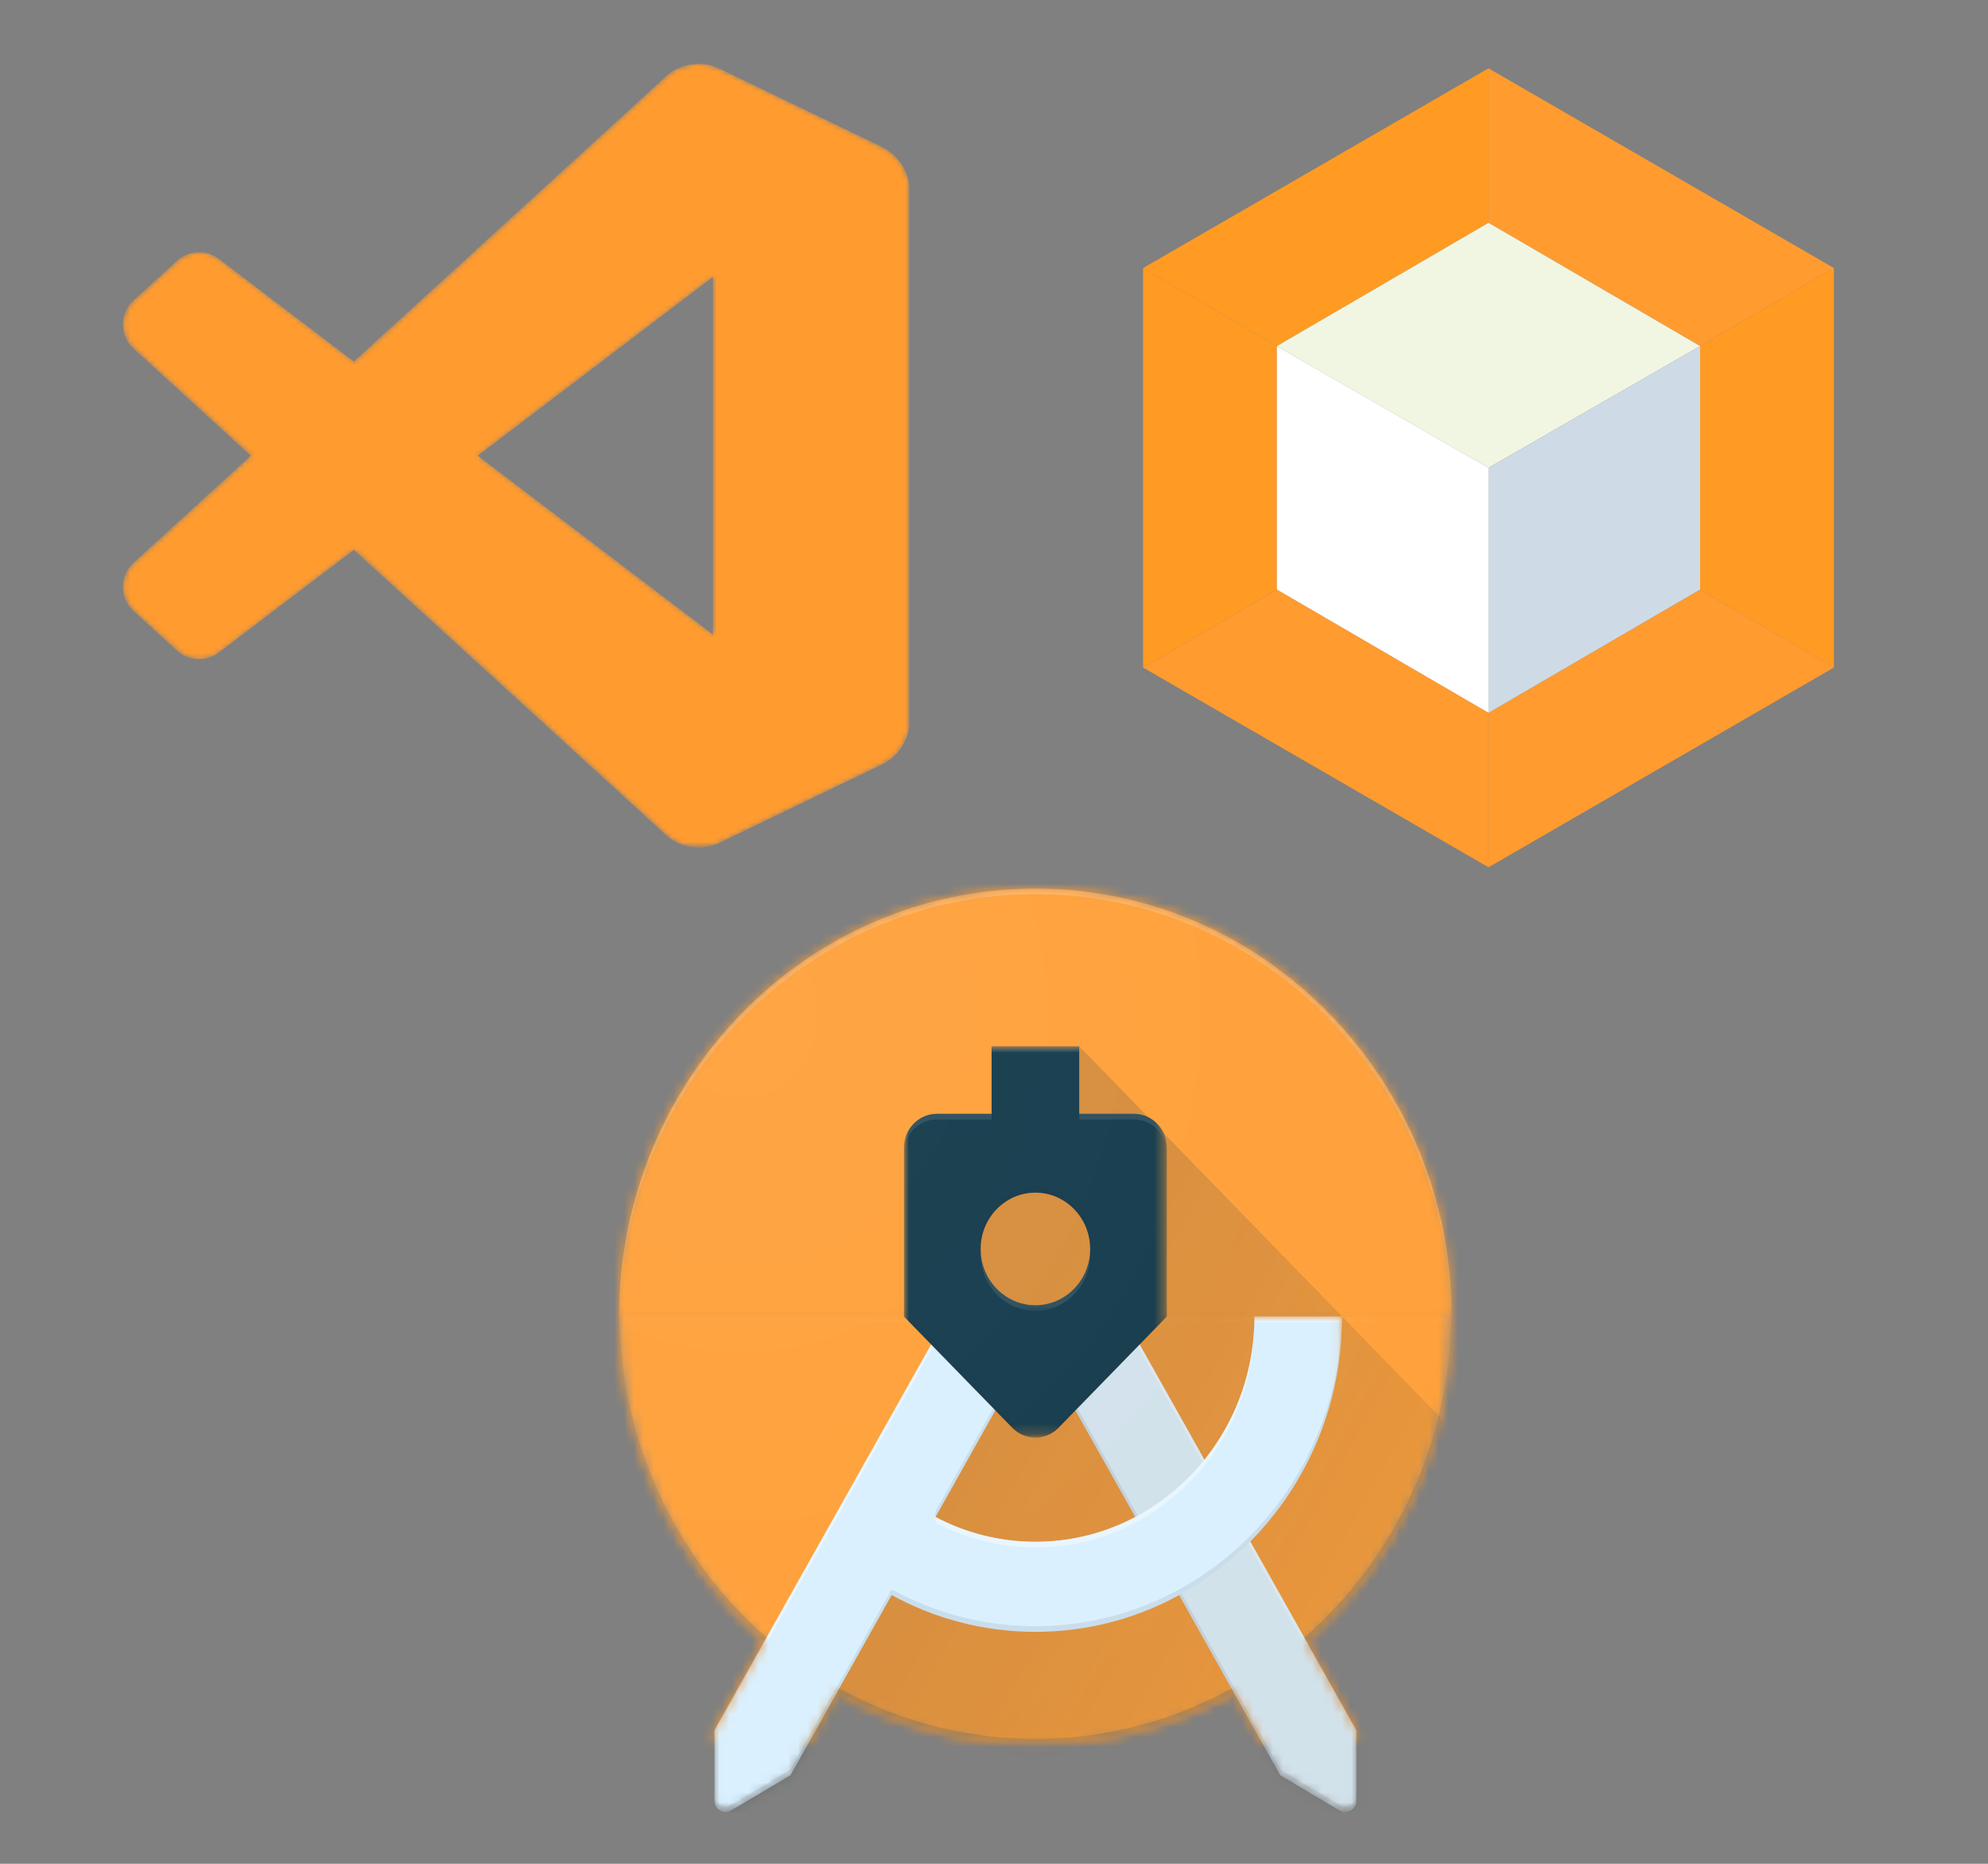 <?xml version="1.0" encoding="iso-8859-1"?>
<!-- Generator: Adobe Illustrator 26.2.1, SVG Export Plug-In . SVG Version: 6.00 Build 0)  -->
<svg version="1.1" id="Capa_1" xmlns="http://www.w3.org/2000/svg" xmlns:xlink="http://www.w3.org/1999/xlink" x="0px"
	y="0px" viewBox="0 0 400 375" style="enable-background:new 0 0 400 375;" xml:space="preserve">
	<rect x="0" y="0" width="400" height="375" fill="#808080" stroke="none"/>
	<g id="g690" transform="matrix(1.974,0,0,1.974,-167.97,-175.382)">
		<g id="Clipped" transform="translate(85.105,88.86)">
			<defs>
				<filter id="Adobe_OpacityMaskFilter" filterUnits="userSpaceOnUse" x="63.1" y="90.555" width="84.847"
					height="87.238">
					<feColorMatrix type="matrix" values="1 0 0 0 0  0 1 0 0 0  0 0 1 0 0  0 0 0 1 0" />
				</filter>
			</defs>

			<mask maskUnits="userSpaceOnUse" x="63.1" y="90.555" width="84.847" height="87.238"
				id="mask-2_00000000929236678637987340000014274755961510319290_">
				<g id="use32_00000169538692268576851090000010195687490522800294_"
					style="filter:url(#Adobe_OpacityMaskFilter);">

					<path id="path-1_00000032607392336719757240000008434596773742211002_"
						style="fill-rule:evenodd;clip-rule:evenodd;fill:#FFFFFF;" d="
					M147.947,134.174c0-24.088-18.996-43.619-42.424-43.619S63.1,110.086,63.1,134.174c0,13.246,5.75,25.104,14.815,33.099
					l-5.091,9.062v7.197c0,0.631,0.502,1.148,1.116,1.148c0.207,0,0.396-0.057,0.564-0.155l6.057-3.593l4.728-8.414
					c6.012,3.363,12.906,5.274,20.235,5.274c7.329,0,14.223-1.911,20.241-5.274l4.728,8.414l6.057,3.593
					c0.167,0.098,0.357,0.155,0.564,0.155c0.614,0,1.116-0.517,1.116-1.148v-7.197l-5.091-9.062
					C142.197,159.278,147.947,147.42,147.947,134.174z" />
				</g>
			</mask>

			<ellipse id="Oval"
				style="mask:url(#mask-2_00000000929236678637987340000014274755961510319290_);fill:#FF9B2F;" cx="105.523"
				cy="134.174" rx="83.731" ry="86.09" />
		</g>
		<g id="g44" transform="translate(85.105,88.86)">
			<g id="g41">
			</g>
			<defs>

				<filter id="Adobe_OpacityMaskFilter_00000102503451832166593660000016276202567766525575_"
					filterUnits="userSpaceOnUse" x="63.1" y="134.174" width="84.847" height="43.619">
					<feColorMatrix type="matrix" values="1 0 0 0 0  0 1 0 0 0  0 0 1 0 0  0 0 0 1 0" />
				</filter>
			</defs>

			<mask maskUnits="userSpaceOnUse" x="63.1" y="134.174" width="84.847" height="43.619"
				id="mask-4_00000118394053543914938170000001512406842631363976_">

				<g id="use38_00000168113638701513473560000005662882977850259363_"
					style="filter:url(#Adobe_OpacityMaskFilter_00000102503451832166593660000016276202567766525575_);">

					<path id="path-3_00000124846452104906226910000011367970429763401143_"
						style="fill-rule:evenodd;clip-rule:evenodd;fill:#FFFFFF;" d="
					M147.947,134.174c0-24.088-18.996-43.619-42.424-43.619S63.1,110.086,63.1,134.174c0,13.246,5.75,25.104,14.815,33.099
					l-5.091,9.062v7.197c0,0.631,0.502,1.148,1.116,1.148c0.207,0,0.396-0.057,0.564-0.155l6.057-3.593l4.728-8.414
					c6.012,3.363,12.906,5.274,20.235,5.274c7.329,0,14.223-1.911,20.241-5.274l4.728,8.414l6.057,3.593
					c0.167,0.098,0.357,0.155,0.564,0.155c0.614,0,1.116-0.517,1.116-1.148v-7.197l-5.091-9.062
					C142.197,159.278,147.947,147.42,147.947,134.174z" />
				</g>
			</mask>

			<path id="Shape"
				style="mask:url(#mask-4_00000118394053543914938170000001512406842631363976_);fill:#263238;fill-opacity:0.2;"
				d="
			M105.523,177.219c23.244,0,42.111-19.221,42.407-43.045h0.017c0,24.088-18.996,43.619-42.424,43.619S63.1,158.262,63.1,134.174
			h0.017C63.412,157.998,82.279,177.219,105.523,177.219z" />
		</g>
		<g id="g53" transform="translate(85.105,88.86)">
			<g id="g49">
			</g>
			<defs>

				<filter id="Adobe_OpacityMaskFilter_00000142155702433069138430000012765316948715611060_"
					filterUnits="userSpaceOnUse" x="63.1" y="90.555" width="84.847" height="43.619">
					<feColorMatrix type="matrix" values="1 0 0 0 0  0 1 0 0 0  0 0 1 0 0  0 0 0 1 0" />
				</filter>
			</defs>

			<mask maskUnits="userSpaceOnUse" x="63.1" y="90.555" width="84.847" height="43.619"
				id="mask-6_00000049203299202381452920000018322613516405855140_">

				<g id="use46_00000085218570678420562040000008662223183529841048_"
					style="filter:url(#Adobe_OpacityMaskFilter_00000142155702433069138430000012765316948715611060_);">

					<path id="path-5_00000106107262999080608030000015834541242055181734_"
						style="fill-rule:evenodd;clip-rule:evenodd;fill:#FFFFFF;" d="
					M147.947,134.174c0-24.088-18.996-43.619-42.424-43.619S63.1,110.086,63.1,134.174c0,13.246,5.75,25.104,14.815,33.099
					l-5.091,9.062v7.197c0,0.631,0.502,1.148,1.116,1.148c0.207,0,0.396-0.057,0.564-0.155l6.057-3.593l4.728-8.414
					c6.012,3.363,12.906,5.274,20.235,5.274c7.329,0,14.223-1.911,20.241-5.274l4.728,8.414l6.057,3.593
					c0.167,0.098,0.357,0.155,0.564,0.155c0.614,0,1.116-0.517,1.116-1.148v-7.197l-5.091-9.062
					C142.197,159.278,147.947,147.42,147.947,134.174z" />
				</g>
			</mask>
			<path id="path51"
				style="mask:url(#mask-6_00000049203299202381452920000018322613516405855140_);fill:#FF9B2F;" d="
			M105.523,90.555c-23.428,0-42.424,19.531-42.424,43.619h84.847C147.947,110.086,128.951,90.555,105.523,90.555z" />
		</g>
		<g id="g62" transform="translate(85.105,88.86)">
			<g id="g58">
			</g>
			<defs>

				<filter id="Adobe_OpacityMaskFilter_00000063598832871709402030000018201419978355273372_"
					filterUnits="userSpaceOnUse" x="99.941" y="121.547" width="11.164" height="11.479">
					<feColorMatrix type="matrix" values="1 0 0 0 0  0 1 0 0 0  0 0 1 0 0  0 0 0 1 0" />
				</filter>
			</defs>

			<mask maskUnits="userSpaceOnUse" x="99.941" y="121.547" width="11.164" height="11.479"
				id="mask-8_00000085942038054670310260000002391154499953264544_">

				<g id="use55_00000114770113921302446040000004580262033981984427_"
					style="filter:url(#Adobe_OpacityMaskFilter_00000063598832871709402030000018201419978355273372_);">

					<path id="path-7_00000038403125679610680750000007497545600591294353_"
						style="fill-rule:evenodd;clip-rule:evenodd;fill:#FFFFFF;" d="
					M147.947,134.174c0-24.088-18.996-43.619-42.424-43.619S63.1,110.086,63.1,134.174c0,13.246,5.75,25.104,14.815,33.099
					l-5.091,9.062v7.197c0,0.631,0.502,1.148,1.116,1.148c0.207,0,0.396-0.057,0.564-0.155l6.057-3.593l4.728-8.414
					c6.012,3.363,12.906,5.274,20.235,5.274c7.329,0,14.223-1.911,20.241-5.274l4.728,8.414l6.057,3.593
					c0.167,0.098,0.357,0.155,0.564,0.155c0.614,0,1.116-0.517,1.116-1.148v-7.197l-5.091-9.062
					C142.197,159.278,147.947,147.42,147.947,134.174z" />
				</g>
			</mask>

			<ellipse id="circle60"
				style="mask:url(#mask-8_00000085942038054670310260000002391154499953264544_);fill:#FF9B2F;" cx="105.523"
				cy="127.286" rx="11.017" ry="11.328" />
		</g>
		<g id="g71" transform="translate(85.105,88.86)">
			<g id="g67">
			</g>
			<defs>

				<filter id="Adobe_OpacityMaskFilter_00000088848659343845318930000015654417202687210161_"
					filterUnits="userSpaceOnUse" x="63.1" y="133.6" width="84.847" height="0.574">
					<feColorMatrix type="matrix" values="1 0 0 0 0  0 1 0 0 0  0 0 1 0 0  0 0 0 1 0" />
				</filter>
			</defs>

			<mask maskUnits="userSpaceOnUse" x="63.1" y="133.6" width="84.847" height="0.574"
				id="mask-10_00000091011400549358104280000009068813000012857258_">

				<g id="use64_00000181086215999960357500000016705773286528876956_"
					style="filter:url(#Adobe_OpacityMaskFilter_00000088848659343845318930000015654417202687210161_);">

					<path id="path-9_00000088829224892774678280000015508745029710240656_"
						style="fill-rule:evenodd;clip-rule:evenodd;fill:#FFFFFF;" d="
					M147.947,134.174c0-24.088-18.996-43.619-42.424-43.619S63.1,110.086,63.1,134.174c0,13.246,5.75,25.104,14.815,33.099
					l-5.091,9.062v7.197c0,0.631,0.502,1.148,1.116,1.148c0.207,0,0.396-0.057,0.564-0.155l6.057-3.593l4.728-8.414
					c6.012,3.363,12.906,5.274,20.235,5.274c7.329,0,14.223-1.911,20.241-5.274l4.728,8.414l6.057,3.593
					c0.167,0.098,0.357,0.155,0.564,0.155c0.614,0,1.116-0.517,1.116-1.148v-7.197l-5.091-9.062
					C142.197,159.278,147.947,147.42,147.947,134.174z" />
				</g>
			</mask>

			<polygon id="polygon69"
				style="mask:url(#mask-10_00000091011400549358104280000009068813000012857258_);fill:#263238;fill-opacity:0.05;"
				points="
			147.947,134.174 63.1,134.174 63.1,133.6 147.947,133.6 		" />
		</g>
		<g id="g80" transform="translate(85.105,88.86)">
			<g id="g76">
			</g>
			<defs>

				<filter id="Adobe_OpacityMaskFilter_00000138537242260640255940000008722686241739003839_"
					filterUnits="userSpaceOnUse" x="63.1" y="134.174" width="84.847" height="0.574">
					<feColorMatrix type="matrix" values="1 0 0 0 0  0 1 0 0 0  0 0 1 0 0  0 0 0 1 0" />
				</filter>
			</defs>

			<mask maskUnits="userSpaceOnUse" x="63.1" y="134.174" width="84.847" height="0.574"
				id="mask-12_00000047055727555850262280000013519262655851294378_">

				<g id="use73_00000006668044481382240120000017580866473433817492_"
					style="filter:url(#Adobe_OpacityMaskFilter_00000138537242260640255940000008722686241739003839_);">

					<path id="path-11_00000030475676400357510390000009382947227895081893_"
						style="fill-rule:evenodd;clip-rule:evenodd;fill:#FFFFFF;" d="
					M147.947,134.174c0-24.088-18.996-43.619-42.424-43.619S63.1,110.086,63.1,134.174c0,13.246,5.75,25.104,14.815,33.099
					l-5.091,9.062v7.197c0,0.631,0.502,1.148,1.116,1.148c0.207,0,0.396-0.057,0.564-0.155l6.057-3.593l4.728-8.414
					c6.012,3.363,12.906,5.274,20.235,5.274c7.329,0,14.223-1.911,20.241-5.274l4.728,8.414l6.057,3.593
					c0.167,0.098,0.357,0.155,0.564,0.155c0.614,0,1.116-0.517,1.116-1.148v-7.197l-5.091-9.062
					C142.197,159.278,147.947,147.42,147.947,134.174z" />
				</g>
			</mask>

			<polygon id="polygon78"
				style="mask:url(#mask-12_00000047055727555850262280000013519262655851294378_);fill:#FFFFFF;fill-opacity:0.05;"
				points="
			147.947,134.748 63.1,134.748 63.1,134.174 147.947,134.174 		" />
		</g>
		<g id="g89" transform="translate(85.105,88.86)">
			<g id="g85">
			</g>
			<defs>

				<filter id="Adobe_OpacityMaskFilter_00000033365885827457686030000005547311248898086074_"
					filterUnits="userSpaceOnUse" x="73.94" y="106.625" width="74.007" height="78.055">
					<feColorMatrix type="matrix" values="1 0 0 0 0  0 1 0 0 0  0 0 1 0 0  0 0 0 1 0" />
				</filter>
			</defs>

			<mask maskUnits="userSpaceOnUse" x="73.94" y="106.625" width="74.007" height="78.055"
				id="mask-14_00000070837795403366066430000017780432853519363985_">

				<g id="use82_00000163783753451663000580000004515867316426813312_"
					style="filter:url(#Adobe_OpacityMaskFilter_00000033365885827457686030000005547311248898086074_);">

					<path id="path-13_00000033357001826826378290000005221388559861787539_"
						style="fill-rule:evenodd;clip-rule:evenodd;fill:#FFFFFF;" d="
					M147.947,134.174c0-24.088-18.996-43.619-42.424-43.619S63.1,110.086,63.1,134.174c0,13.246,5.75,25.104,14.815,33.099
					l-5.091,9.062v7.197c0,0.631,0.502,1.148,1.116,1.148c0.207,0,0.396-0.057,0.564-0.155l6.057-3.593l4.728-8.414
					c6.012,3.363,12.906,5.274,20.235,5.274c7.329,0,14.223-1.911,20.241-5.274l4.728,8.414l6.057,3.593
					c0.167,0.098,0.357,0.155,0.564,0.155c0.614,0,1.116-0.517,1.116-1.148v-7.197l-5.091-9.062
					C142.197,159.278,147.947,147.42,147.947,134.174z" />
				</g>
			</mask>

			<linearGradient id="polygon87_00000136392589719311070480000003054934591655626152_"
				gradientUnits="userSpaceOnUse" x1="-18.735" y1="215.074" x2="21.836" y2="191.772"
				gradientTransform="matrix(1.949 0 0 -1.999 131.706 577.484)">
				<stop offset="0" style="stop-color:#263238;stop-opacity:0.2" />
				<stop offset="1" style="stop-color:#263238;stop-opacity:0.02" />
			</linearGradient>

			<polygon id="polygon87"
				style="mask:url(#mask-14_00000070837795403366066430000017780432853519363985_);fill:url(#polygon87_00000136392589719311070480000003054934591655626152_);"
				points="
			96.497,134.174 73.94,184.68 147.947,184.68 147.947,145.652 109.989,106.625 101.057,113.512 		" />
		</g>
		<g id="g105" transform="translate(85.105,88.86)">
			<g id="g101">
			</g>
			<defs>

				<filter id="Adobe_OpacityMaskFilter_00000091732231464318271420000009443882571434321069_"
					filterUnits="userSpaceOnUse" x="63.1" y="90.555" width="84.847" height="43.619">
					<feColorMatrix type="matrix" values="1 0 0 0 0  0 1 0 0 0  0 0 1 0 0  0 0 0 1 0" />
				</filter>
			</defs>

			<mask maskUnits="userSpaceOnUse" x="63.1" y="90.555" width="84.847" height="43.619"
				id="mask-19_00000005229562244293286280000012039721395365408929_">

				<g id="use98_00000149348663528031608260000009941114790397037703_"
					style="filter:url(#Adobe_OpacityMaskFilter_00000091732231464318271420000009443882571434321069_);">

					<path id="path-18_00000020398180310310831450000006917005950630340765_"
						style="fill-rule:evenodd;clip-rule:evenodd;fill:#FFFFFF;" d="
					M147.947,134.174c0-24.088-18.996-43.619-42.424-43.619S63.1,110.086,63.1,134.174c0,13.246,5.75,25.104,14.815,33.099
					l-5.091,9.062v7.197c0,0.631,0.502,1.148,1.116,1.148c0.207,0,0.396-0.057,0.564-0.155l6.057-3.593l4.728-8.414
					c6.012,3.363,12.906,5.274,20.235,5.274c7.329,0,14.223-1.911,20.241-5.274l4.728,8.414l6.057,3.593
					c0.167,0.098,0.357,0.155,0.564,0.155c0.614,0,1.116-0.517,1.116-1.148v-7.197l-5.091-9.062
					C142.197,159.278,147.947,147.42,147.947,134.174z" />
				</g>
			</mask>

			<path id="path103"
				style="mask:url(#mask-19_00000005229562244293286280000012039721395365408929_);fill:#FFFFFF;fill-opacity:0.2;"
				d="
			M105.523,91.129c23.244,0,42.111,19.221,42.407,43.045h0.017c0-24.088-18.996-43.619-42.424-43.619S63.1,110.086,63.1,134.174
			h0.017C63.412,110.35,82.279,91.129,105.523,91.129z" />
		</g>
		<g id="g124" transform="translate(85.105,88.86)">
			<g id="g110">
			</g>
			<defs>

				<filter id="Adobe_OpacityMaskFilter_00000065756427797711429790000006309278452909944226_"
					filterUnits="userSpaceOnUse" x="104.234" y="134.174" width="33.995" height="50.506">
					<feColorMatrix type="matrix" values="1 0 0 0 0  0 1 0 0 0  0 0 1 0 0  0 0 0 1 0" />
				</filter>
			</defs>

			<mask maskUnits="userSpaceOnUse" x="104.234" y="134.174" width="33.995" height="50.506"
				id="mask-21_00000150793895362513287470000003056771405105032846_">

				<g id="use107_00000162323445624428533560000011055460270793367695_"
					style="filter:url(#Adobe_OpacityMaskFilter_00000065756427797711429790000006309278452909944226_);">

					<path id="path-20_00000134245646325077459380000014698248435439260333_"
						style="fill-rule:evenodd;clip-rule:evenodd;fill:#FFFFFF;" d="
					M147.947,134.174c0-24.088-18.996-43.619-42.424-43.619S63.1,110.086,63.1,134.174c0,13.246,5.75,25.104,14.815,33.099
					l-5.091,9.062v7.197c0,0.631,0.502,1.148,1.116,1.148c0.207,0,0.396-0.057,0.564-0.155l6.057-3.593l4.728-8.414
					c6.012,3.363,12.906,5.274,20.235,5.274c7.329,0,14.223-1.911,20.241-5.274l4.728,8.414l6.057,3.593
					c0.167,0.098,0.357,0.155,0.564,0.155c0.614,0,1.116-0.517,1.116-1.148v-7.197l-5.091-9.062
					C142.197,159.278,147.947,147.42,147.947,134.174z" />
				</g>
			</mask>
			<g id="Group" style="mask:url(#mask-21_00000150793895362513287470000003056771405105032846_);">
				<g id="g121" transform="translate(43.333,45.333)">
					<path id="path113" style="fill:#D7EFFE;" d="M71.216,88.84H60.9l26.258,46.759l6.057,3.593c0.167,0.098,0.357,0.155,0.564,0.155
					c0.614,0,1.116-0.517,1.116-1.148v-7.197L71.216,88.84z" />
					<path id="path115" style="opacity:0.3;fill:#BDBDBD;enable-background:new    ;" d="M71.216,88.84H60.9l26.258,46.759
					l6.057,3.593c0.167,0.098,0.357,0.155,0.564,0.155c0.614,0,1.116-0.517,1.116-1.148v-7.197L71.216,88.84z" />
					<polygon id="polygon117" style="fill:#FFFFFF;fill-opacity:0.2;" points="94.889,131.002 71.216,88.84 70.892,88.84 
					94.889,131.576 				" />
					<path id="path119" style="fill:#212121;fill-opacity:0.1;" d="M93.773,138.773c-0.207,0-0.396-0.057-0.564-0.155l-6.057-3.593
					L61.224,88.84H60.9l26.258,46.759l6.057,3.593c0.167,0.098,0.357,0.155,0.564,0.155c0.614,0,1.116-0.517,1.116-1.148v-0.574
					C94.889,138.256,94.387,138.773,93.773,138.773z" />
				</g>
			</g>
		</g>
		<g id="g143" transform="translate(85.105,88.86)">
			<g id="g129">
			</g>
			<defs>

				<filter id="Adobe_OpacityMaskFilter_00000077321311229351765130000018105185821242106260_"
					filterUnits="userSpaceOnUse" x="72.818" y="134.174" width="63.965" height="50.506">
					<feColorMatrix type="matrix" values="1 0 0 0 0  0 1 0 0 0  0 0 1 0 0  0 0 0 1 0" />
				</filter>
			</defs>

			<mask maskUnits="userSpaceOnUse" x="72.818" y="134.174" width="63.965" height="50.506"
				id="mask-23_00000180357867213523082920000013436611963342132901_">

				<g id="use126_00000122693749436703880690000002915497752438319764_"
					style="filter:url(#Adobe_OpacityMaskFilter_00000077321311229351765130000018105185821242106260_);">

					<path id="path-22_00000132067845144452291210000009563285712518736513_"
						style="fill-rule:evenodd;clip-rule:evenodd;fill:#FFFFFF;" d="
					M147.947,134.174c0-24.088-18.996-43.619-42.424-43.619S63.1,110.086,63.1,134.174c0,13.246,5.75,25.104,14.815,33.099
					l-5.091,9.062v7.197c0,0.631,0.502,1.148,1.116,1.148c0.207,0,0.396-0.057,0.564-0.155l6.057-3.593l4.728-8.414
					c6.012,3.363,12.906,5.274,20.235,5.274c7.329,0,14.223-1.911,20.241-5.274l4.728,8.414l6.057,3.593
					c0.167,0.098,0.357,0.155,0.564,0.155c0.614,0,1.116-0.517,1.116-1.148v-7.197l-5.091-9.062
					C142.197,159.278,147.947,147.42,147.947,134.174z" />
				</g>
			</mask>
			<g id="g141" style="mask:url(#mask-23_00000180357867213523082920000013436611963342132901_);">
				<g id="g139" transform="translate(6,45.333)">
					<path id="path133" style="fill:#D7EFFE;" d="M121.851,88.84c0,12.678-9.997,22.957-22.328,22.957
					c-3.667,0-7.128-0.913-10.182-2.525l10.182-18.136l1.289-2.296H90.497l-23.679,42.161v7.197c0,0.631,0.502,1.148,1.116,1.148
					c0.207,0,0.396-0.057,0.564-0.155l6.057-3.593l10.316-18.366c4.371,2.388,9.356,3.748,14.653,3.748
					c17.265,0,31.259-14.389,31.259-32.14H121.851z" />
					<path id="path135" style="fill:#FFFFFF;fill-opacity:0.4;" d="M90.497,88.84l-23.679,42.161v0.574L90.821,88.84H90.497z
					 M99.523,111.798c-3.667,0-7.128-0.913-10.182-2.525v0.574c3.053,1.613,6.514,2.525,10.182,2.525
					c12.331,0,22.328-10.279,22.328-22.957h8.915c0.006-0.189,0.017-0.379,0.017-0.574h-8.931
					C121.851,101.519,111.854,111.798,99.523,111.798z" />
					<path id="path137" style="fill:#212121;fill-opacity:0.1;" d="M100.813,88.84h-0.324l-11.153,19.858v0.574L100.813,88.84z
					 M130.766,88.84c-0.301,17.482-14.167,31.566-31.243,31.566c-5.297,0-10.282-1.36-14.653-3.748l-10.316,18.366l-6.057,3.593
					c-0.167,0.098-0.357,0.155-0.564,0.155c-0.614,0-1.116-0.517-1.116-1.148v0.574c0,0.631,0.502,1.148,1.116,1.148
					c0.207,0,0.396-0.057,0.564-0.155l6.057-3.593l10.316-18.366c4.371,2.388,9.356,3.748,14.653,3.748
					c17.265,0,31.259-14.389,31.259-32.14H130.766z" />
				</g>
			</g>
		</g>
		<g id="g158" transform="translate(85.105,88.86)">
			<g id="g148">
			</g>
			<defs>

				<filter id="Adobe_OpacityMaskFilter_00000079486412237284657780000015245709507420882570_"
					filterUnits="userSpaceOnUse" x="92.126" y="106.625" width="26.794" height="39.889">
					<feColorMatrix type="matrix" values="1 0 0 0 0  0 1 0 0 0  0 0 1 0 0  0 0 0 1 0" />
				</filter>
			</defs>

			<mask maskUnits="userSpaceOnUse" x="92.126" y="106.625" width="26.794" height="39.889"
				id="mask-25_00000034786773885708468470000010098468170564551584_">

				<g id="use145_00000157302491355971852300000008448816291331797932_"
					style="filter:url(#Adobe_OpacityMaskFilter_00000079486412237284657780000015245709507420882570_);">

					<path id="path-24_00000106859415820941932960000013110386700164894114_"
						style="fill-rule:evenodd;clip-rule:evenodd;fill:#FFFFFF;" d="
					M147.947,134.174c0-24.088-18.996-43.619-42.424-43.619S63.1,110.086,63.1,134.174c0,13.246,5.75,25.104,14.815,33.099
					l-5.091,9.062v7.197c0,0.631,0.502,1.148,1.116,1.148c0.207,0,0.396-0.057,0.564-0.155l6.057-3.593l4.728-8.414
					c6.012,3.363,12.906,5.274,20.235,5.274c7.329,0,14.223-1.911,20.241-5.274l4.728,8.414l6.057,3.593
					c0.167,0.098,0.357,0.155,0.564,0.155c0.614,0,1.116-0.517,1.116-1.148v-7.197l-5.091-9.062
					C142.197,159.278,147.947,147.42,147.947,134.174z" />
				</g>
			</mask>
			<g id="g156" style="mask:url(#mask-25_00000034786773885708468470000010098468170564551584_);">
				<g id="g154" transform="translate(29.333,13.333)">
					<path id="path152" style="fill:#073042;" d="M86.237,100.179h-5.582v-6.887h-8.931v6.887h-5.582
					c-1.842,0-3.349,1.55-3.349,3.444v17.218l11.03,11.329c0.608,0.62,1.44,1.01,2.367,1.01s1.764-0.385,2.367-1.01l11.03-11.329
					v-17.218C89.587,101.728,88.08,100.179,86.237,100.179z M76.19,119.692c-3.081,0-5.582-2.571-5.582-5.739
					s2.501-5.739,5.582-5.739s5.582,2.571,5.582,5.739S79.271,119.692,76.19,119.692z" />
				</g>
			</g>
		</g>
		<g id="g167" transform="translate(85.105,88.86)">
			<g id="g163">
			</g>
			<defs>

				<filter id="Adobe_OpacityMaskFilter_00000119089778231182125630000003062850428572679335_"
					filterUnits="userSpaceOnUse" x="92.126" y="106.625" width="26.794" height="26.975">
					<feColorMatrix type="matrix" values="1 0 0 0 0  0 1 0 0 0  0 0 1 0 0  0 0 0 1 0" />
				</filter>
			</defs>

			<mask maskUnits="userSpaceOnUse" x="92.126" y="106.625" width="26.794" height="26.975"
				id="mask-27_00000098901878289063312270000009989929902690806707_">

				<g id="use160_00000145777652546842129460000002607139342009462658_"
					style="filter:url(#Adobe_OpacityMaskFilter_00000119089778231182125630000003062850428572679335_);">

					<path id="path-26_00000069367897614480472950000009511458387751366825_"
						style="fill-rule:evenodd;clip-rule:evenodd;fill:#FFFFFF;" d="
					M147.947,134.174c0-24.088-18.996-43.619-42.424-43.619S63.1,110.086,63.1,134.174c0,13.246,5.75,25.104,14.815,33.099
					l-5.091,9.062v7.197c0,0.631,0.502,1.148,1.116,1.148c0.207,0,0.396-0.057,0.564-0.155l6.057-3.593l4.728-8.414
					c6.012,3.363,12.906,5.274,20.235,5.274c7.329,0,14.223-1.911,20.241-5.274l4.728,8.414l6.057,3.593
					c0.167,0.098,0.357,0.155,0.564,0.155c0.614,0,1.116-0.517,1.116-1.148v-7.197l-5.091-9.062
					C142.197,159.278,147.947,147.42,147.947,134.174z" />
				</g>
			</mask>

			<path id="path165"
				style="mask:url(#mask-27_00000098901878289063312270000009989929902690806707_);fill:#FFFFFF;fill-opacity:0.1;"
				d="
			M115.571,113.512h-5.582v0.574h5.582c1.842,0,3.349,1.55,3.349,3.444v-0.574C118.92,115.062,117.413,113.512,115.571,113.512z
			 M109.989,106.625h-8.931v0.574h8.931V106.625z M101.057,113.512h-5.582c-1.842,0-3.349,1.55-3.349,3.444v0.574
			c0-1.894,1.507-3.444,3.349-3.444h5.582V113.512z M105.523,133.026c-3.081,0-5.582-2.571-5.582-5.739v0.574
			c0,3.168,2.501,5.739,5.582,5.739s5.582-2.571,5.582-5.739v-0.574C111.105,130.455,108.604,133.026,105.523,133.026
			L105.523,133.026z" />
		</g>
		<g id="g176" transform="translate(85.105,88.86)">
			<g id="g172">
			</g>
			<defs>

				<filter id="Adobe_OpacityMaskFilter_00000134251902935372984590000002765529872841582010_"
					filterUnits="userSpaceOnUse" x="92.126" y="120.973" width="26.794" height="25.54">
					<feColorMatrix type="matrix" values="1 0 0 0 0  0 1 0 0 0  0 0 1 0 0  0 0 0 1 0" />
				</filter>
			</defs>

			<mask maskUnits="userSpaceOnUse" x="92.126" y="120.973" width="26.794" height="25.54"
				id="mask-29_00000039837843639308924790000008360394349016926393_">

				<g id="use169_00000000941161215552015500000009405753206444725659_"
					style="filter:url(#Adobe_OpacityMaskFilter_00000134251902935372984590000002765529872841582010_);">

					<path id="path-28_00000064354452781811475860000007363352928882995135_"
						style="fill-rule:evenodd;clip-rule:evenodd;fill:#FFFFFF;" d="
					M147.947,134.174c0-24.088-18.996-43.619-42.424-43.619S63.1,110.086,63.1,134.174c0,13.246,5.75,25.104,14.815,33.099
					l-5.091,9.062v7.197c0,0.631,0.502,1.148,1.116,1.148c0.207,0,0.396-0.057,0.564-0.155l6.057-3.593l4.728-8.414
					c6.012,3.363,12.906,5.274,20.235,5.274c7.329,0,14.223-1.911,20.241-5.274l4.728,8.414l6.057,3.593
					c0.167,0.098,0.357,0.155,0.564,0.155c0.614,0,1.116-0.517,1.116-1.148v-7.197l-5.091-9.062
					C142.197,159.278,147.947,147.42,147.947,134.174z" />
				</g>
			</mask>

			<path id="path174"
				style="mask:url(#mask-29_00000039837843639308924790000008360394349016926393_);fill:#212121;fill-opacity:0.1;"
				d="
			M105.523,121.547c3.081,0,5.582,2.571,5.582,5.739v-0.574c0-3.168-2.501-5.739-5.582-5.739s-5.582,2.571-5.582,5.739v0.574
			C99.941,124.118,102.442,121.547,105.523,121.547z M107.89,144.929c-0.608,0.62-1.44,1.01-2.367,1.01s-1.764-0.385-2.367-1.01
			L92.126,133.6v0.574l11.03,11.329c0.608,0.62,1.44,1.01,2.367,1.01s1.764-0.385,2.367-1.01l11.03-11.329V133.6L107.89,144.929z" />
		</g>

		<radialGradient id="path178_00000041280629928440095700000006783882150563996039_" cx="57.075" cy="328.808"
			r="124.733" gradientTransform="matrix(1.591 0 0 -1.765 69.88 772.48)" gradientUnits="userSpaceOnUse">
			<stop offset="0" style="stop-color:#FFFFFF;stop-opacity:0.1" />
			<stop offset="1" style="stop-color:#FFFFFF;stop-opacity:0" />
		</radialGradient>
		<path id="path178" style="fill:url(#path178_00000041280629928440095700000006783882150563996039_);" d="M233.052,223.034
		c0-24.088-18.996-43.619-42.424-43.619s-42.424,19.531-42.424,43.619c0,13.246,5.75,25.104,14.815,33.099l-5.091,9.062v7.197
		c0,0.631,0.502,1.148,1.116,1.148c0.207,0,0.396-0.057,0.564-0.155l6.057-3.593l4.728-8.414c6.012,3.363,12.906,5.274,20.235,5.274
		c7.329,0,14.223-1.911,20.241-5.274l4.728,8.414l6.057,3.593c0.167,0.098,0.357,0.155,0.564,0.155c0.614,0,1.116-0.517,1.116-1.148
		v-7.197l-5.091-9.062C227.302,248.138,233.052,236.28,233.052,223.034z" />
	</g>
	<defs>

		<filter id="Adobe_OpacityMaskFilter_00000078733475937121102100000006420400249171009964_"
			filterUnits="userSpaceOnUse" x="24.736" y="12.878" width="158.264" height="157.622">
			<feColorMatrix type="matrix" values="1 0 0 0 0  0 1 0 0 0  0 0 1 0 0  0 0 0 1 0" />
		</filter>
	</defs>
	<mask maskUnits="userSpaceOnUse" x="24.736" y="12.878" width="158.264" height="157.622"
		id="mask0_00000067207761735821075280000012513788750380563135_">

		<path
			style="fill-rule:evenodd;clip-rule:evenodd;fill:#FFFFFF;filter:url(#Adobe_OpacityMaskFilter_00000078733475937121102100000006420400249171009964_);"
			d="
		M136.992,169.826c2.491,0.972,5.332,0.91,7.846-0.302l32.564-15.696c3.422-1.649,5.598-5.118,5.598-8.924V38.475
		c0-3.806-2.176-7.275-5.598-8.924l-32.564-15.697c-3.3-1.591-7.162-1.201-10.058,0.908c-0.414,0.301-0.808,0.638-1.178,1.008
		l-62.34,56.971L44.108,52.095c-2.528-1.922-6.063-1.765-8.411,0.375l-8.709,7.936c-2.872,2.617-2.875,7.142-0.007,9.763
		l23.549,21.521L26.98,113.21c-2.868,2.621-2.865,7.147,0.007,9.763l8.709,7.936c2.348,2.139,5.883,2.297,8.411,0.375l27.154-20.647
		l62.34,56.971C134.589,168.596,135.747,169.34,136.992,169.826z M143.482,55.722L96.18,91.689l47.302,35.967V55.722z" />
	</mask>
	<g style="mask:url(#mask0_00000067207761735821075280000012513788750380563135_);">
		<path style="fill:#FF9B2F;" d="M177.403,29.575l-32.59-15.718c-3.772-1.819-8.28-1.052-11.241,1.914L26.886,113.21
		c-2.87,2.621-2.866,7.146,0.007,9.763l8.715,7.936c2.349,2.139,5.887,2.297,8.416,0.375l128.476-97.631
		c4.31-3.275,10.501-0.196,10.501,5.223v-0.379C183,34.693,180.825,31.226,177.403,29.575z" />
		<g>
			<path style="fill:#FF9B2F;" d="M177.403,153.803l-32.59,15.718c-3.772,1.82-8.28,1.052-11.241-1.914L26.886,70.168
			c-2.87-2.621-2.866-7.147,0.007-9.763l8.715-7.936c2.349-2.139,5.887-2.297,8.416-0.375l128.476,97.631
			c4.31,3.275,10.501,0.196,10.501-5.223v0.379C183,148.685,180.825,152.153,177.403,153.803z" />
		</g>
		<g>
			<path style="fill:#FF9B2F;" d="M144.815,169.524c-3.773,1.818-8.282,1.049-11.242-1.917c3.648,3.654,9.886,1.066,9.886-4.102
			V19.873c0-5.168-6.238-7.756-9.886-4.102c2.961-2.966,7.469-3.734,11.242-1.917l32.584,15.697C180.823,31.2,183,34.669,183,38.475
			v106.429c0,3.806-2.177,7.275-5.601,8.924L144.815,169.524z" />
		</g>
		<g style="opacity:0.25;">
			<path style="fill-rule:evenodd;clip-rule:evenodd;fill:#FF9B2F;" d="M136.896,169.826c2.491,0.972,5.332,0.91,7.846-0.302
			l32.564-15.696c3.422-1.649,5.598-5.118,5.598-8.924V38.475c0-3.806-2.176-7.275-5.598-8.924l-32.564-15.696
			c-3.3-1.591-7.162-1.201-10.058,0.908c-0.414,0.301-0.808,0.638-1.178,1.008l-62.34,56.971L44.012,52.095
			c-2.528-1.922-6.063-1.765-8.411,0.375l-8.709,7.936c-2.872,2.617-2.875,7.142-0.007,9.763l23.549,21.521L26.884,113.21
			c-2.868,2.621-2.865,7.146,0.007,9.763l8.709,7.936c2.348,2.139,5.883,2.297,8.411,0.375l27.154-20.647l62.34,56.971
			C134.492,168.596,135.65,169.34,136.896,169.826z M143.386,55.722L96.084,91.689l47.302,35.967V55.722z" />
		</g>
	</g>
	<g id="logo">
		<path style="fill-rule:evenodd;clip-rule:evenodd;fill:#FF9B23;"
			d="M299.5,13.742v31.084L256.923,69.63L230,53.931L299.5,13.742z" />
		<path style="fill-rule:evenodd;clip-rule:evenodd;fill:#FF9B2F;" d="M369,53.931L342.077,69.63L299.5,44.826V13.742L369,53.931
		L369,53.931z" />
		<path style="fill-rule:evenodd;clip-rule:evenodd;fill:#FF9B23;" d="M369,134.31l-26.923-15.699V69.63L369,53.931V134.31
		L369,134.31z" />
		<path style="fill-rule:evenodd;clip-rule:evenodd;fill:#FF9B2F;" d="M299.5,174.5v-31.084l42.577-24.805L369,134.31L299.5,174.5
		L299.5,174.5z" />
		<path style="fill-rule:evenodd;clip-rule:evenodd;fill:#FF9B2F;" d="M230,134.31l26.923-15.699l42.577,24.805V174.5L230,134.31
		L230,134.31z" />
		<path style="fill-rule:evenodd;clip-rule:evenodd;fill:#FF9B23;" d="M230,53.931l26.923,15.699v48.981L230,134.31V53.931
		L230,53.931z" />
		<path style="fill-rule:evenodd;clip-rule:evenodd;fill:#F1F6E2;" d="M256.923,69.63L299.5,44.826l42.577,24.804L299.5,94.121
		L256.923,69.63z" />
		<path style="fill-rule:evenodd;clip-rule:evenodd;fill:#CEDBE6;"
			d="M299.5,94.121l42.577-24.491v48.981L299.5,143.416V94.121z" />
		<path style="fill-rule:evenodd;clip-rule:evenodd;fill:#FFFFFF;"
			d="M256.923,69.63L299.5,94.121v49.295l-42.577-24.805V69.63z" />
	</g>
</svg>